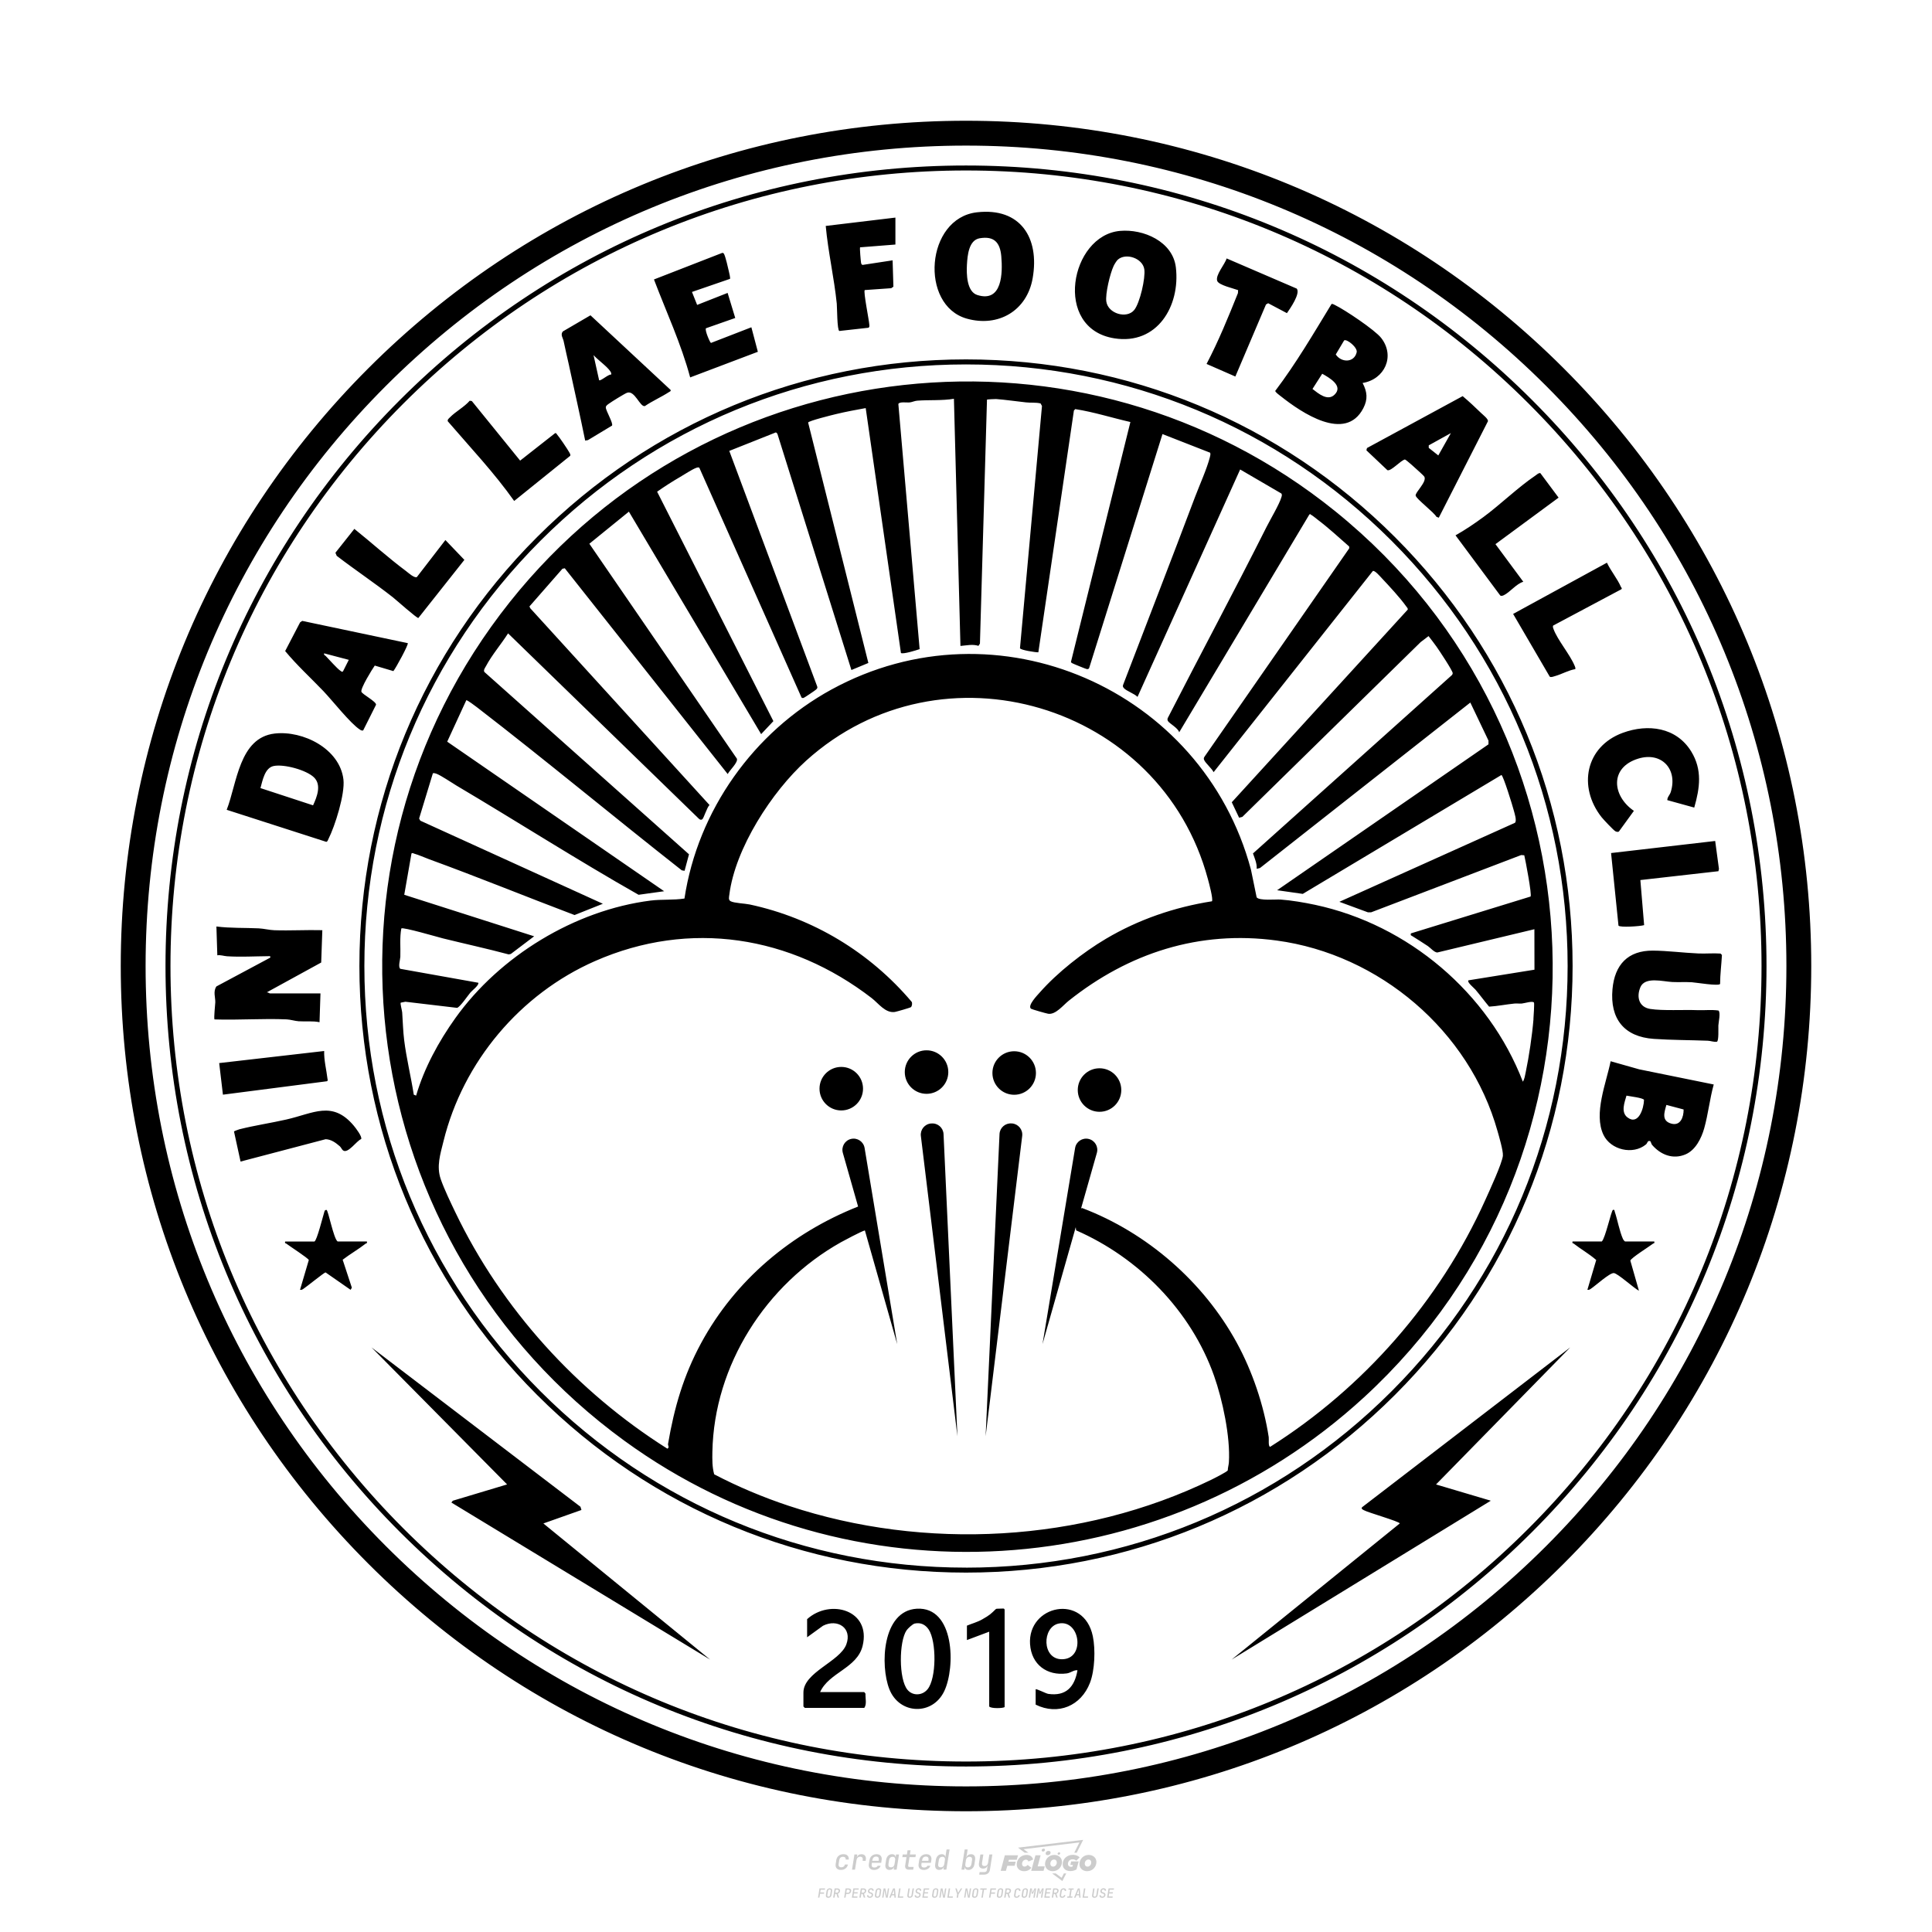 <?xml version="1.0" encoding="UTF-8"?>
<svg id="_图层_1" data-name="图层_1" xmlns="http://www.w3.org/2000/svg" version="1.1" viewBox="0 0 800 800">
  <!-- Created by @FCLOGO 2024-11-29 GMT+8 10:38:02 . https://fclogo.top/ -->
<!-- FOR PERSONAL USE ONLY NOT FOR COMMERCIAL USE -->
  <defs>
    <style>
      .st0 {
        fill: #ccc;
      }
    </style>
  </defs>
  <path class="st0" d="M348.22,774.3c-.79,0-1.38-.22-1.77-.65-.39-.44-.53-1.03-.41-1.79l.25-1.65c.12-.75.45-1.35.98-1.78.53-.44,1.19-.65,1.98-.65s1.33.2,1.72.6c.39.4.55.94.47,1.62h-1.24c.03-.36-.06-.64-.26-.84-.2-.2-.5-.3-.89-.3-.42,0-.76.12-1.03.35-.27.23-.43.56-.5.99l-.26,1.66c-.07.44,0,.77.19,1,.19.23.5.35.92.35.39,0,.72-.1.98-.3.26-.2.44-.48.52-.85h1.24c-.14.69-.47,1.23-.99,1.63-.52.4-1.16.6-1.92.6ZM352.8,774.19l1-6.29h1.19l-.19,1.19c.34-.87.97-1.3,1.91-1.3.67,0,1.17.21,1.49.62.32.42.43.99.31,1.71l-.07.42h-1.27l.06-.32c.07-.45.01-.8-.17-1.04-.18-.24-.48-.36-.88-.36s-.74.12-1.01.37c-.27.24-.43.59-.5,1.03l-.63,3.97h-1.24ZM361.91,774.3c-.77,0-1.35-.22-1.73-.67s-.52-1.04-.4-1.77l.25-1.65c.08-.49.26-.92.52-1.28s.6-.65,1.01-.85c.41-.2.87-.3,1.38-.3.77,0,1.35.22,1.73.67.39.45.52,1.04.39,1.77l-.17,1.12h-3.85l-.09.53c-.15.95.22,1.43,1.11,1.43.72,0,1.17-.25,1.37-.74h1.22c-.17.53-.5.96-1.01,1.28-.5.32-1.09.47-1.76.47ZM361.23,770.22l-.05.29h2.65s.05-.3.05-.3c.07-.47.01-.82-.17-1.07-.18-.25-.49-.37-.92-.37s-.8.13-1.06.38c-.26.25-.43.61-.51,1.08ZM368.33,774.3c-.63,0-1.1-.21-1.41-.64s-.4-1-.27-1.73l.27-1.77c.11-.73.39-1.31.84-1.74.44-.43.98-.64,1.61-.64.47,0,.83.12,1.09.35.26.24.39.56.38.96h.02l.17-1.2h1.24l-1,6.29h-1.22l.19-1.2h-.02c-.12.41-.35.73-.69.97s-.74.35-1.21.35ZM368.93,773.23c.39,0,.72-.12.98-.36.26-.24.43-.57.5-1.01l.25-1.65c.07-.43,0-.76-.18-1-.19-.24-.47-.36-.86-.36s-.72.12-.98.35c-.26.24-.42.57-.49,1.01l-.25,1.65c-.07.44-.01.78.17,1.01.18.23.47.35.88.35ZM376.35,774.19c-.57,0-.99-.16-1.26-.47-.27-.31-.36-.75-.27-1.32l.54-3.39h-1.74l.17-1.12h1.74l.27-1.72h1.24l-.27,1.72h2.47l-.18,1.12h-2.46l-.54,3.39c-.08.44.1.66.53.66h1.72l-.17,1.12h-1.77ZM382.5,774.3c-.77,0-1.35-.22-1.73-.67s-.52-1.04-.4-1.77l.25-1.65c.08-.49.26-.92.52-1.28s.6-.65,1.01-.85c.41-.2.87-.3,1.38-.3.77,0,1.35.22,1.73.67.39.45.52,1.04.39,1.77l-.17,1.12h-3.85l-.09.53c-.15.95.22,1.43,1.11,1.43.72,0,1.17-.25,1.37-.74h1.22c-.17.53-.5.96-1.01,1.28-.5.32-1.09.47-1.76.47ZM381.83,770.22l-.05.29h2.65s.05-.3.05-.3c.07-.47.01-.82-.17-1.07-.18-.25-.49-.37-.92-.37s-.8.13-1.06.38c-.26.25-.43.61-.51,1.08ZM388.92,774.3c-.63,0-1.1-.21-1.4-.64-.3-.42-.39-1-.28-1.73l.27-1.77c.11-.73.39-1.31.84-1.74.44-.43.98-.64,1.61-.64.47,0,.83.12,1.09.35.26.24.39.56.38.96h.02l.21-1.47.3-1.8h1.24l-1.33,8.35h-1.22l.19-1.2h-.02c-.12.41-.35.73-.69.97s-.74.35-1.21.35ZM389.53,773.23c.39,0,.72-.12.98-.36.26-.24.43-.57.5-1.01l.25-1.65c.08-.43.02-.76-.17-1-.19-.24-.48-.36-.87-.36s-.72.12-.98.35c-.26.24-.42.57-.49,1.01l-.25,1.65c-.08.44-.02.78.16,1.01s.48.35.88.35ZM401.02,774.3c-.47,0-.84-.12-1.1-.35-.26-.23-.39-.56-.38-.97h-.01l-.19,1.2h-1.22l1.33-8.35h1.24l-.29,1.8-.27,1.47h.05c.12-.41.35-.73.69-.97.34-.23.74-.35,1.21-.35.63,0,1.1.21,1.4.64.3.43.39,1.01.28,1.74l-.27,1.77c-.11.73-.39,1.31-.84,1.73-.45.42-.98.64-1.61.64ZM400.77,773.23c.4,0,.72-.12.98-.35.26-.23.42-.57.5-1.01l.25-1.65c.07-.43.01-.77-.17-1.01-.18-.24-.47-.35-.87-.35s-.72.12-.98.36-.43.57-.5,1l-.25,1.65c-.07.44-.01.77.17,1.01.18.24.47.36.87.36ZM405.47,776.25l.17-1.06h1.93c.64,0,1.01-.3,1.1-.9l.1-.67.21-1.19h-.03c-.12.42-.35.74-.68.97-.33.23-.73.34-1.2.34-.63,0-1.09-.2-1.4-.6s-.41-.94-.3-1.63l.58-3.6h1.24l-.56,3.48c-.06.41,0,.73.18.96s.47.34.85.34.72-.12.98-.37c.27-.24.43-.58.49-1.02l.54-3.4h1.24l-1.01,6.41c-.1.6-.37,1.08-.81,1.42-.44.35-1,.52-1.67.52h-1.95ZM417.79,770.09h3.22l.54-1.85h-5.47l-1.71,6.44h2.15l.59-2.1h3.03l.44-1.71h-3.03l.24-.78ZM424.23,772.92c-.59,0-1.02-.39-1.02-1.12,0-.88.63-1.76,1.61-1.76.49,0,.88.24,1.02.78l1.95-.83c-.29-1.17-1.27-1.9-2.64-1.9-2.78,0-4.15,2.15-4.15,3.9s1.27,2.83,3.07,2.83c1.37,0,2.34-.59,2.98-1.42l-1.51-1.17c-.39.44-.83.68-1.32.68ZM430.91,768.23h-2.15l-1.76,6.44h5.12l.49-1.85h-2.93l1.22-4.59ZM439.75,771.01c0-1.66-1.32-2.93-3.22-2.93-2.2,0-3.81,1.81-3.81,3.81,0,1.66,1.32,2.93,3.22,2.93,2.2,0,3.81-1.81,3.81-3.81ZM434.92,771.7c0-.83.59-1.71,1.51-1.71.78,0,1.17.54,1.17,1.22,0,.83-.59,1.71-1.51,1.71-.78,0-1.17-.54-1.17-1.22ZM443.21,772.23h1.07l-.2.68c-.15.05-.34.1-.59.1-.68,0-1.27-.39-1.27-1.22,0-1.02.73-1.9,1.95-1.9.59,0,1.12.24,1.51.59l1.37-1.37c-.44-.54-1.51-1.07-2.73-1.07-2.59,0-4.29,1.76-4.29,3.86s1.61,2.88,3.22,2.88c.93,0,1.85-.29,2.49-.68l.93-3.32h-3.12l-.34,1.46ZM450.78,768.08c-2.2,0-3.81,1.81-3.81,3.81,0,1.66,1.32,2.93,3.22,2.93,2.2,0,3.81-1.81,3.81-3.81,0-1.66-1.32-2.93-3.22-2.93ZM450.34,772.92c-.78,0-1.17-.54-1.17-1.22,0-.83.59-1.71,1.51-1.71.78,0,1.17.54,1.17,1.22,0,.83-.59,1.71-1.51,1.71ZM437.94,767.5c-.05.29.1.49.44.49s.54-.2.63-.49c.05-.24-.1-.49-.44-.49s-.59.24-.63.49ZM432.13,765.5c-.44,0-.73.24-.78.59s.1.59.54.59.73-.24.78-.59c.1-.34-.1-.59-.54-.59ZM433.01,767.3c-.1.54.15.88.83.88.63,0,1.07-.39,1.17-.88s-.15-.88-.83-.88c-.68,0-1.07.39-1.17.88ZM439.6,777.55l-2.44-1.81h-1.51l4.25,3.17,1.61-3.17h-.98l-.93,1.81ZM425.84,767.16l-2-1.46,23.13-2.78-2.15,4.25h1.02l2.68-5.32-26.99,3.22,2.78,2.1h1.51ZM338.72,785.79l.61-3.83h2.32l-.08.52h-1.76l-.18,1.14h1.63l-.08.52h-1.62l-.26,1.64h-.57ZM342.97,785.84c-.36,0-.62-.1-.8-.3-.17-.2-.23-.47-.18-.82l.27-1.7c.06-.34.2-.61.44-.82.24-.2.54-.3.89-.3s.62.1.8.3c.17.2.24.47.18.81l-.27,1.71c-.06.34-.2.62-.44.82-.24.2-.54.3-.9.3ZM343.05,785.33c.19,0,.35-.05.47-.16.12-.11.19-.26.23-.46l.27-1.7c.03-.2,0-.35-.08-.46-.08-.11-.22-.16-.41-.16s-.35.05-.46.16c-.12.1-.19.26-.22.46l-.27,1.7c-.03.2,0,.35.08.46s.22.16.41.16ZM345,785.79l.61-3.83h1.2c.24,0,.44.05.6.14.16.09.28.22.36.39s.09.37.05.59c-.04.26-.14.48-.3.67-.16.19-.37.32-.6.39l.54,1.64h-.62l-.48-1.57h-.54l-.25,1.57h-.57ZM345.89,783.71h.64c.19,0,.35-.06.48-.17.13-.11.21-.26.24-.45.03-.19,0-.35-.09-.46-.09-.11-.24-.17-.43-.17h-.64l-.2,1.25ZM349.54,785.79l.61-3.83h1.25c.37,0,.65.1.84.31.19.21.26.49.2.84-.04.23-.12.44-.25.61s-.29.31-.49.4c-.2.09-.42.14-.66.14h-.69l-.24,1.52h-.57ZM350.43,783.75h.69c.19,0,.36-.06.49-.18.14-.12.22-.27.25-.47s0-.35-.1-.47-.25-.18-.44-.18h-.69l-.21,1.29ZM352.75,785.79l.61-3.83h2.25l-.08.5h-1.7l-.17,1.09h1.51l-.08.5h-1.51l-.19,1.24h1.69l-.08.5h-2.25ZM355.84,785.79l.61-3.83h1.2c.24,0,.44.05.6.14.16.09.28.22.36.39s.09.37.05.59c-.04.26-.14.48-.3.67-.16.19-.37.32-.6.39l.54,1.64h-.62l-.48-1.57h-.54l-.25,1.57h-.57ZM356.74,783.71h.64c.19,0,.35-.06.48-.17.13-.11.21-.26.24-.45.03-.19,0-.35-.09-.46-.09-.11-.24-.17-.43-.17h-.64l-.2,1.25ZM360.13,785.84c-.39,0-.67-.1-.87-.29-.19-.19-.26-.45-.22-.78h.57c-.03.17.01.31.12.41.11.1.27.15.48.15.2,0,.37-.05.5-.15.13-.1.21-.23.24-.4.02-.15,0-.28-.06-.39-.06-.11-.16-.18-.29-.22l-.46-.14c-.27-.08-.46-.22-.59-.41-.13-.19-.17-.42-.13-.68.04-.21.11-.39.23-.55s.27-.28.46-.37.4-.13.64-.13c.35,0,.62.1.8.29.18.19.25.44.2.76h-.57c.03-.17,0-.3-.09-.4-.09-.1-.23-.14-.42-.14s-.34.04-.46.13c-.12.09-.19.21-.21.38-.02.15,0,.28.05.39s.16.18.29.22l.47.15c.26.08.46.22.58.41.12.19.17.42.12.69-.04.22-.12.41-.24.57-.13.16-.29.29-.49.38-.2.09-.42.13-.66.13ZM363.27,785.84c-.36,0-.62-.1-.8-.3-.17-.2-.23-.47-.18-.82l.27-1.7c.06-.34.2-.61.44-.82.24-.2.54-.3.89-.3s.62.1.8.3c.17.2.24.47.18.81l-.27,1.71c-.06.34-.2.62-.44.82-.24.2-.54.3-.9.3ZM363.34,785.33c.19,0,.35-.05.47-.16.12-.11.19-.26.23-.46l.27-1.7c.03-.2,0-.35-.08-.46-.08-.11-.22-.16-.41-.16s-.35.05-.46.16c-.12.1-.19.26-.22.46l-.27,1.7c-.03.2,0,.35.08.46s.22.16.41.16ZM365.28,785.79l.61-3.83h.71l.62,3.19c0-.1.02-.22.03-.36.01-.14.03-.29.04-.44.02-.15.04-.29.06-.41l.31-1.98h.52l-.61,3.83h-.71l-.61-3.19c0,.09-.02.21-.03.34s-.03.28-.04.42c-.02.15-.04.28-.06.41l-.31,2.01h-.53ZM368.23,785.79l1.59-3.83h.75l.37,3.83h-.56l-.07-.97h-1.09l-.39.97h-.59ZM369.39,784.34h.87l-.09-1.1c-.02-.2-.03-.37-.04-.51,0-.14-.01-.24-.01-.3-.02.06-.05.16-.1.3s-.11.31-.19.5l-.44,1.11ZM371.72,785.79l.61-3.83h.57l-.52,3.31h1.67l-.08.52h-2.25ZM376.68,785.84c-.37,0-.63-.1-.8-.3-.17-.2-.22-.47-.17-.82l.44-2.76h.57l-.44,2.76c-.03.2,0,.35.07.46.08.11.21.17.41.17s.35-.06.46-.17c.12-.11.19-.27.22-.46l.44-2.76h.57l-.44,2.76c-.06.35-.2.62-.43.82-.23.2-.53.3-.9.3ZM379.84,785.84c-.39,0-.67-.1-.87-.29-.19-.19-.26-.45-.22-.78h.57c-.03.17.01.31.12.41.11.1.27.15.48.15.2,0,.37-.05.5-.15.13-.1.21-.23.24-.4.02-.15,0-.28-.06-.39-.06-.11-.16-.18-.29-.22l-.46-.14c-.27-.08-.46-.22-.59-.41-.13-.19-.17-.42-.13-.68.04-.21.11-.39.23-.55s.27-.28.46-.37.4-.13.64-.13c.35,0,.62.1.8.29.18.19.25.44.2.76h-.57c.03-.17,0-.3-.09-.4-.09-.1-.23-.14-.42-.14s-.34.04-.46.13c-.12.09-.19.21-.21.38-.02.15,0,.28.05.39s.16.18.29.22l.47.15c.26.08.46.22.58.41.12.19.17.42.12.69-.04.22-.12.41-.24.57-.13.16-.29.29-.49.38-.2.09-.42.13-.66.13ZM381.91,785.79l.61-3.83h2.25l-.08.5h-1.7l-.17,1.09h1.51l-.08.5h-1.51l-.19,1.24h1.69l-.08.5h-2.25ZM386.94,785.84c-.36,0-.62-.1-.8-.3-.17-.2-.23-.47-.18-.82l.27-1.7c.06-.34.2-.61.44-.82.24-.2.54-.3.89-.3s.62.1.8.3c.17.2.24.47.18.81l-.27,1.71c-.06.34-.2.62-.44.82-.24.2-.54.3-.9.3ZM387.02,785.33c.19,0,.35-.05.47-.16.12-.11.19-.26.23-.46l.27-1.7c.03-.2,0-.35-.08-.46-.08-.11-.22-.16-.41-.16s-.35.05-.46.16c-.12.1-.19.26-.22.46l-.27,1.7c-.03.2,0,.35.08.46s.22.16.41.16ZM388.95,785.79l.61-3.83h.71l.62,3.19c0-.1.02-.22.03-.36.01-.14.03-.29.04-.44.02-.15.04-.29.06-.41l.31-1.98h.52l-.61,3.83h-.71l-.61-3.19c0,.09-.02.21-.03.34s-.03.28-.04.42c-.02.15-.04.28-.06.41l-.31,2.01h-.53ZM392.25,785.79l.61-3.83h.57l-.52,3.31h1.67l-.08.52h-2.25ZM396.12,785.79l.22-1.41-.75-2.42h.58l.45,1.45c.03.09.05.18.07.27.02.08.03.15.03.19.02-.04.05-.1.09-.19.04-.08.09-.17.14-.27l.9-1.45h.6l-1.53,2.42-.22,1.41h-.57ZM399.22,785.79l.61-3.83h.71l.62,3.19c0-.1.02-.22.03-.36.01-.14.03-.29.04-.44.02-.15.04-.29.06-.41l.31-1.98h.52l-.61,3.83h-.71l-.61-3.19c0,.09-.02.21-.03.34s-.03.28-.04.42c-.02.15-.04.28-.06.41l-.31,2.01h-.53ZM403.51,785.84c-.36,0-.62-.1-.8-.3-.18-.2-.23-.47-.18-.82l.27-1.7c.06-.34.2-.61.44-.82.24-.2.54-.3.89-.3s.62.1.8.3c.17.2.24.47.18.81l-.27,1.71c-.06.34-.2.62-.44.82-.24.2-.54.3-.89.3ZM403.58,785.33c.19,0,.35-.05.47-.16.12-.11.19-.26.23-.46l.27-1.7c.03-.2,0-.35-.08-.46-.08-.11-.22-.16-.41-.16s-.35.05-.46.16c-.12.1-.19.26-.22.46l-.27,1.7c-.03.2,0,.35.08.46.08.11.22.16.41.16ZM406.38,785.79l.52-3.31h-1.02l.08-.52h2.62l-.08.52h-1.03l-.52,3.31h-.57ZM409.52,785.79l.61-3.83h2.32l-.08.52h-1.76l-.18,1.14h1.63l-.08.52h-1.62l-.26,1.64h-.57ZM413.77,785.84c-.36,0-.62-.1-.8-.3-.18-.2-.23-.47-.18-.82l.27-1.7c.06-.34.2-.61.44-.82.24-.2.54-.3.89-.3s.62.1.8.3c.17.2.24.47.18.81l-.27,1.71c-.06.34-.2.62-.44.82-.24.2-.54.3-.89.3ZM413.85,785.33c.19,0,.35-.05.47-.16.12-.11.19-.26.23-.46l.27-1.7c.03-.2,0-.35-.08-.46-.08-.11-.22-.16-.41-.16s-.35.05-.46.16c-.12.1-.19.26-.22.46l-.27,1.7c-.03.2,0,.35.08.46.08.11.22.16.41.16ZM415.8,785.79l.61-3.83h1.2c.24,0,.44.05.6.14.16.09.28.22.36.39s.09.37.05.59c-.04.26-.14.48-.3.67-.16.19-.37.32-.6.39l.54,1.64h-.62l-.48-1.57h-.54l-.25,1.57h-.57ZM416.69,783.71h.64c.19,0,.35-.06.48-.17.13-.11.21-.26.24-.45.03-.19,0-.35-.09-.46-.09-.11-.24-.17-.43-.17h-.64l-.2,1.25ZM420.91,785.84c-.36,0-.63-.1-.81-.3-.18-.2-.24-.47-.19-.82l.27-1.7c.06-.35.21-.62.45-.82s.55-.3.91-.3.63.1.81.3c.18.2.24.47.19.82h-.57c.03-.2,0-.35-.09-.46-.09-.11-.23-.16-.42-.16s-.35.05-.47.16c-.12.1-.2.26-.23.45l-.27,1.71c-.03.2,0,.35.09.46.09.11.23.16.42.16s.35-.05.47-.16.2-.26.23-.46h.57c-.03.23-.11.43-.24.59s-.28.3-.47.39c-.19.09-.4.14-.64.14ZM424.03,785.84c-.36,0-.62-.1-.8-.3-.18-.2-.23-.47-.18-.82l.27-1.7c.06-.34.2-.61.44-.82.24-.2.54-.3.89-.3s.62.1.8.3c.17.2.24.47.18.81l-.27,1.71c-.06.34-.2.62-.44.82-.24.2-.54.3-.89.3ZM424.11,785.33c.19,0,.35-.05.47-.16.12-.11.19-.26.23-.46l.27-1.7c.03-.2,0-.35-.08-.46-.08-.11-.22-.16-.41-.16s-.35.05-.46.16c-.12.1-.19.26-.22.46l-.27,1.7c-.03.2,0,.35.08.46.08.11.22.16.41.16ZM425.97,785.79l.61-3.83h.69l.18,1.23c.02.12.04.23.05.33.01.1.02.18.03.24.02-.06.05-.14.09-.24.04-.11.09-.22.15-.34l.57-1.22h.71l-.61,3.83h-.54l.2-1.29c.02-.17.06-.35.1-.55.04-.2.09-.4.14-.61s.1-.4.14-.59c.05-.19.09-.35.13-.49l-.86,1.86h-.55l-.28-1.86c0,.14-.01.29-.02.47s-.02.37-.04.57c-.02.2-.04.41-.06.61-.02.2-.05.4-.08.57l-.2,1.29h-.54ZM429.11,785.79l.61-3.83h.69l.18,1.23c.02.12.04.23.05.33.01.1.02.18.03.24.02-.06.05-.14.09-.24.04-.11.09-.22.15-.34l.57-1.22h.71l-.61,3.83h-.54l.2-1.29c.02-.17.06-.35.1-.55.04-.2.09-.4.14-.61s.1-.4.14-.59c.05-.19.09-.35.13-.49l-.86,1.86h-.55l-.28-1.86c0,.14-.01.29-.02.47s-.02.37-.04.57c-.02.2-.04.41-.06.61-.02.2-.05.4-.08.57l-.2,1.29h-.54ZM432.41,785.79l.61-3.83h2.25l-.08.5h-1.7l-.17,1.09h1.51l-.08.5h-1.51l-.19,1.24h1.69l-.08.5h-2.25ZM435.51,785.79l.61-3.83h1.2c.24,0,.44.05.6.14.16.09.28.22.36.39s.09.37.05.59c-.04.26-.14.48-.3.67-.16.19-.37.32-.6.39l.54,1.64h-.62l-.48-1.57h-.54l-.25,1.57h-.57ZM436.4,783.71h.64c.19,0,.35-.06.48-.17.13-.11.21-.26.24-.45.03-.19,0-.35-.09-.46-.09-.11-.24-.17-.43-.17h-.64l-.2,1.25ZM439.8,785.84c-.36,0-.63-.1-.81-.3-.18-.2-.24-.47-.19-.82l.27-1.7c.06-.35.21-.62.45-.82s.55-.3.91-.3.63.1.81.3c.18.2.24.47.19.82h-.57c.03-.2,0-.35-.09-.46-.09-.11-.23-.16-.42-.16s-.35.05-.47.16c-.12.1-.2.26-.23.45l-.27,1.71c-.03.2,0,.35.09.46.09.11.23.16.42.16s.35-.05.47-.16.2-.26.23-.46h.57c-.03.23-.11.43-.24.59s-.28.3-.47.39c-.19.09-.4.14-.64.14ZM441.88,785.79l.08-.5h.78l.45-2.82h-.78l.08-.5h2.13l-.08.5h-.78l-.45,2.82h.78l-.08.5h-2.13ZM444.74,785.79l1.59-3.83h.75l.37,3.83h-.56l-.07-.97h-1.09l-.39.97h-.59ZM445.9,784.34h.87l-.09-1.1c-.02-.2-.03-.37-.04-.51,0-.14-.01-.24-.01-.3-.02.06-.05.16-.1.3s-.11.31-.19.5l-.44,1.11ZM448.24,785.79l.61-3.83h.57l-.52,3.31h1.67l-.08.52h-2.25ZM453.19,785.84c-.37,0-.63-.1-.8-.3-.17-.2-.22-.47-.17-.82l.44-2.76h.57l-.44,2.76c-.03.2,0,.35.07.46.08.11.21.17.41.17s.35-.06.46-.17c.12-.11.19-.27.22-.46l.44-2.76h.57l-.44,2.76c-.06.35-.2.62-.43.82-.23.2-.53.3-.9.3ZM456.36,785.84c-.39,0-.67-.1-.87-.29-.19-.19-.26-.45-.22-.78h.57c-.03.17.01.31.12.41.11.1.27.15.48.15.2,0,.37-.05.5-.15s.21-.23.24-.4c.02-.15,0-.28-.06-.39s-.16-.18-.29-.22l-.46-.14c-.27-.08-.46-.22-.59-.41-.13-.19-.17-.42-.13-.68.04-.21.11-.39.23-.55s.27-.28.46-.37c.19-.09.4-.13.64-.13.35,0,.62.1.8.29.18.19.25.44.2.76h-.57c.03-.17,0-.3-.09-.4-.09-.1-.23-.14-.42-.14s-.34.04-.46.13c-.12.09-.19.21-.21.38-.02.15,0,.28.05.39s.16.18.29.22l.47.15c.26.08.46.22.58.41.12.19.17.42.12.69-.04.22-.12.41-.24.57-.13.16-.29.29-.49.38-.2.09-.42.13-.66.13ZM458.42,785.79l.61-3.83h2.25l-.08.5h-1.7l-.17,1.09h1.51l-.08.5h-1.51l-.19,1.24h1.69l-.08.5h-2.25Z"/>
  <path d="M647.49,152.51c-66.11-66.11-154-102.51-247.49-102.51s-181.38,36.41-247.49,102.51c-66.11,66.11-102.51,154-102.51,247.49s36.41,181.38,102.51,247.49c66.11,66.11,154,102.51,247.49,102.51s181.38-36.41,247.49-102.51c66.11-66.11,102.51-154,102.51-247.49s-36.41-181.38-102.51-247.49ZM640.21,640.21c-64.16,64.16-149.47,99.5-240.21,99.5s-176.05-35.34-240.21-99.5c-64.16-64.16-99.5-149.47-99.5-240.21s35.34-176.05,99.5-240.21c64.16-64.16,149.47-99.5,240.21-99.5s176.05,35.34,240.21,99.5c64.16,64.16,99.5,149.47,99.5,240.21s-35.34,176.05-99.5,240.21ZM634.38,165.61c-62.61-62.61-145.84-97.08-234.38-97.08s-171.78,34.48-234.38,97.08c-62.61,62.61-97.09,145.85-97.09,234.39s34.48,171.78,97.09,234.38c62.61,62.61,145.84,97.09,234.38,97.09s171.78-34.48,234.38-97.09c62.61-62.61,97.09-145.84,97.09-234.38s-34.48-171.78-97.09-234.39ZM632.93,632.93c-62.22,62.22-144.94,96.48-232.93,96.48s-170.71-34.27-232.93-96.48c-62.22-62.22-96.48-144.94-96.48-232.93s34.27-170.71,96.48-232.93c62.22-62.22,144.94-96.48,232.93-96.48s170.71,34.26,232.93,96.48c62.22,62.22,96.48,144.94,96.48,232.93s-34.27,170.71-96.48,232.93ZM651.18,400c0-67.09-26.13-130.17-73.57-177.61-47.44-47.44-110.52-73.57-177.61-73.57s-130.17,26.13-177.61,73.57c-47.44,47.44-73.57,110.52-73.57,177.61s26.13,130.17,73.57,177.61c47.44,47.44,110.51,73.57,177.61,73.57s130.17-26.13,177.61-73.57c47.44-47.44,73.57-110.51,73.57-177.61ZM400,649.12c-66.54,0-129.1-25.91-176.15-72.96-47.05-47.05-72.97-109.61-72.97-176.15s25.91-129.1,72.97-176.15c47.05-47.05,109.61-72.96,176.15-72.96s129.1,25.91,176.15,72.96c47.05,47.05,72.97,109.61,72.97,176.15s-25.91,129.1-72.96,176.15c-47.05,47.05-109.61,72.97-176.15,72.97ZM685,514.07c.22.9-.17.63-.49.88-1.41,1.11-9.22,5.98-9.42,7.05l3.56,12.46c-2.05-1.01-8.76-7.2-10.41-7.31-1.74-.12-7.72,5.37-9.57,6.55-.47.3-.75.49-1.36.37l3.65-12.33c-2.9-2.53-6.3-4.44-9.32-6.79-.32-.25-.7.01-.49-.88h12.12c1.47-1.35,3.95-12.91,4.62-13.08.71-.18.6.29.75.77,1.16,3.46,1.93,7.99,3.38,11.25.2.45.47.77.86,1.06h12.12ZM151.92,514.07c.22.9-.17.63-.49.88-2.93,2.3-6.56,4.38-9.54,6.68l3.8,11.56-.51.9-10.38-7.22c-.57.04-7.92,6.02-9.21,6.84-.47.3-.75.49-1.36.37l3.64-12.33c-.32-.83-7.93-5.72-9.31-6.79-.32-.25-.7.01-.49-.88h12.12c1.02-.31,3.52-10.43,4.06-12.1.18-.56.19-.97.94-.99.7-.02,2.95,12.03,4.62,13.08h12.12ZM564.03,624.09l86.17-66.16-55.57,56.75,22.68,6.73-107.31,65.78,69.61-56.36c.01-.79-13.16-4.51-14.88-5.5-.43-.25-1.25-.56-.7-1.24ZM225,630.83l69.03,56.36-107.12-65.02.58-.75,22.49-6.75-56.15-56.74,86.53,65.99.4,1.33-15.76,5.58ZM426.53,680.86c.56,8.38,7,13.15,15.17,12.07,1.63-.21,2.99-1.51,4.46-1.31-1.16,6.86-4.73,10.85-12.1,9.78-.95-.14-4.92-2.22-5.22-1.9v6.35c9.28,4.59,18.81.52,22.5-9.05,1.99-5.16,2.31-13.8,1.18-19.25-3.72-17.98-27.08-12.88-26,3.31ZM439.74,687.06c-8.4.04-8.28-13.32-1.39-14.78,8.89-1.87,11.25,14.73,1.39,14.78ZM379.55,666.14c-14.25.91-15.18,23.49-11.27,33.36,4.16,10.47,17.84,10.96,22.7.8,4.71-9.84,4.39-35.17-11.44-34.16ZM384.05,699.52c-2.13,2.6-6.1,2.82-8.28.19-3.66-4.42-3.54-20.01-.38-24.63.5-.74,2.51-2.61,3.35-2.8,2.47-.57,4.48.46,5.82,2.48,3.22,4.87,3.28,20.16-.5,24.76ZM357.88,707.2h-24.62l-.58-.58v-5.77c0-8.42,15.08-12.76,17.76-19.93,2.54-6.81-3.65-10.78-9.65-7.73l-6.58,4.77v-7.5c9.51-8.59,26.6-3.79,22.98,11.06-2.26,9.27-13.97,11-17.6,19.14h18.27l.52.64c-.1,1.84.64,4.44-.52,5.9ZM415.99,666.6v40.24c-.38.54-5.68.73-6.38-.22v-30.97l-9.23,3.46v-5.96c2.08-.88,4.3-1.45,6.28-2.57,3.23-1.83,3.66-2.32,5.63-4.24.15-.14.36-.2.56-.2l2.59-.08c.3,0,.55.23.55.54ZM88.84,422.12c-.38-.38.28-6.06.31-7.12.05-1.99-.97-4.48.46-6.54l22.3-11.93c.16-.83-.39-.59-.97-.59-5.6.04-11.29.39-16.93.03-1.34-.09-2.64-.62-4.02-.4l-.38-11.93c5.81.73,11.66.5,17.5.77,2,.09,4.53.72,6.53.78,6.59.21,13.23-.19,19.83-.02l-.47,13.39-22.61,12.39c.5-.18,1.13.39,1.35.39h20.96l-.39,11.93c-2.86-.59-5.77-.2-8.65-.39-1.57-.11-3.4-.71-4.99-.78-9.83-.43-19.97.35-29.83.02ZM134.81,471.73l-35.2,9.25-2.72-12.47c.02-.12,1.9-.81,2.24-.9,6.36-1.61,13.01-2.58,19.43-4.04,11.19-2.53,19.07-8.03,27.97,2.6.75.9,3.57,4.56,3.01,5.5-1.87.7-5.42,6.12-7.45,4.72-.55-.38-.83-1.26-1.36-1.72-1.67-1.45-3.56-2.88-5.91-2.95ZM135.4,447.72l-43.09,5.56-1.55-13.08,43.47-5c-.11,3.89.93,7.72,1.38,11.54.05.4.27.67-.21.98ZM679.23,408.84c-1.69,4.03-.56,8.22,4.13,8.95,5.11.8,13.83.27,19.51.49,2.89.11,5.82-.26,8.69.15,1.01.7.03,4.99-.02,6.18-.05,1.09.24,6.51-.62,6.75-1.3.19-2.52-.38-3.79-.42-7.32-.28-15.05-.26-22.32-.76-12.25-.84-18.22-8.28-17.12-20.57.91-10.14,6.39-16.05,16.75-15.98,6,.04,12.62.91,18.81,1.18,3.05.13,6.14-.18,9.19.04l.58.58c-.22,4.04-.74,7.92-.77,12.01-.61.97-9.93-.6-11.68-.71-2.66-.16-5.41.02-8.07-.1-3.95-.18-11.36-2.38-13.28,2.2ZM671.95,303.45c10.47-3.84,22.2-2.32,28.37,7.75,4.62,7.55,3.56,15.08,1.23,23.2l-11.15-3.08c-.02-1.31,1.02-2.07,1.43-3.38,2.95-9.49-3.85-16.75-13.43-13.82-12,3.66-10.88,15.44-1.84,21.64l-6.22,8.57c-.44.26-1.03.09-1.46-.13-.68-.34-5.01-4.93-5.71-5.83-9.87-12.55-6.67-29.25,8.8-34.93ZM667.1,353.23l43.12-5,1.56,11.56-.22.96-32.32,3.66,1.56,18.67c-1.57.49-10.05,1.05-10.62.2l-3.07-30.06ZM666.93,439.43c-1.79,8.93-7.15,21.72-2.97,30.48,2.98,6.23,12.18,8.46,17.61,3.97.69-.57.56-1.72,1.71-1.37.29.09.48,1.17.78,1.53,3.56,4.14,8.68,6.19,13.91,3.95,4.12-1.77,6.54-6.67,7.7-10.76,1.64-5.79,2.31-12.32,3.95-18.17l-30.85-6.27-11.84-3.35ZM690.02,457.52l7.13,1.89c.04,3.13-1.29,6.91-5.09,5.86-4.16-1.15-2.92-4.62-2.04-7.75ZM680.75,455.45c-.08,3.54-2.32,10.71-6.87,7.23-2.81-2.15-1.18-6.25-.39-9,1.17.26,6.98.91,7.26,1.77ZM346.49,125.74c-1.1-10.75-3.59-21.42-4.57-32.18l28.85-3.46v11.16l-14.62,1.15c-.22.23.26,5.59.39,6.35.08.44.16.77.62.94l12.45-1.9.33,10.91-.91.63-10.96.77c-.64.65,1.8,12.44,1.91,14.48.02.44.08.83-.35,1.12l-12.07,1.34c-.95-.22-.92-9.81-1.07-11.31ZM512.61,121.37l.06-1.23c-1.84-.71-8.08-2.07-8.66-3.85-.79-2.42,3.18-6.81,3.91-9.28l29.04,12.5c1.6,2.06-2.77,8.27-4.07,10.16l-7.77-4.11-.9.52-12.69,29.83-11.92-5.21c4.97-9.49,9-19.38,12.99-29.32ZM626.55,254.21l38.85-21.21c1.5,3.25,4.44,6.82,5.78,10.01.13.31.62.56.19.99l-28.25,15.04c-.22.52-.01.99.17,1.47,1.69,4.56,6.76,10.44,8.72,15.13.2.47.4.89.3,1.43-2.82.46-5.48,2.03-8.16,2.81-.67.19-1.9.72-2.43.32l-15.17-25.99ZM614.2,214.14c7.21-5.33,14.34-12.33,21.61-17.24.54-.37,1.34-1.18,2.02-.98l7.55,10.14-26.14,19.26,11.53,15.58c-2.88.8-5.54,4.37-8.09,5.57-.45.21-1,.39-1.45.13l-18.53-24.93c3.95-2.22,7.84-4.84,11.5-7.54ZM530.42,164.13c8.46,6.7,26.7,19.16,34.09,4.92,1.95-3.76,1.64-6.76-.28-10.47,9.07-1.46,13.61-11.07,7.68-18.65-2.59-3.31-15.07-11.66-19.09-13.6-.47-.23-.88-.52-1.44-.48-7.45,12.21-14.68,24.6-23.33,36.01,0,.54,1.83,1.85,2.36,2.27ZM556.6,140.94c1.13-.66,5.64,2.98,5.17,4.95-1.03,4.36-6.35,4.36-8.66.89l3.48-5.84ZM547.5,154.76c2.84,1.58,8.95,4.99,5.07,8.7-2.88,2.75-6.67-.53-9.1-2.4l4.03-6.3ZM461.38,140.09c17.76,2.84,27.41-13.37,25.52-29.37-1.27-10.75-13.45-15.98-23.12-15.11-20.57,1.83-27.94,40.4-2.39,44.48ZM461.08,110.23c.33-.71,1.21-2.19,1.75-2.68,3.33-3,10.3-.65,11,3.93.55,3.61-1.83,14.05-4.2,16.91-3.09,3.74-10.77,1.47-11.52-3.49-.49-3.21,1.55-11.61,2.98-14.67ZM400.3,131.93c13.09,3.69,24.94-3.27,27.3-16.71,2.93-16.71-5.02-29.37-23.07-27.31-21.29,2.43-23.82,38.5-4.22,44.02ZM400.39,109.54c.22-3.76.74-10.11,5.28-10.88,5.96-1.01,8.43,1.74,8.94,7.42.62,6.95.41,19.33-9.92,16.08-4.41-1.39-4.52-8.72-4.3-12.62ZM565.79,186.46l8.71,8.24c1.57.47,5.39-3.98,7.23-4.44.44,0,5.19,4.32,5.97,5.06.45.43,1.94,1.76,2.12,2.13,1.02,2.2-3.95,6.49-3.62,7.8.36,1.42,7.56,6.88,8.6,8.75l.97.37,20.34-39.91c.24-.95-1.98-2.63-2.78-3.41-2.45-2.39-5.11-4.86-7.67-7.02l-39.62,21.49-.24.94ZM600.77,179.36l-5.2,9.23-3.96-3.14v-1.04s9.15-5.06,9.15-5.06ZM185.42,174.47c-.22-.78.45-1.19.91-1.67,2.28-2.36,5.93-4.27,8.17-6.87l.88.14,20,24.66,14.47-11.36c.54-.15.61.34.87.62.78.83,4.44,6.23,5,7.31.23.44.58.87.41,1.42l-23.22,18.72c-8.28-11.7-18.14-22.12-27.47-32.97ZM135.96,347.49c2.78-5.45,6.95-18.79,6.25-24.72-1.51-12.76-16.74-20.35-28.44-19.03-14.76,1.67-15.64,20.72-19.9,31.58l41.26,13.28c.53-.17.62-.69.84-1.11ZM129.63,333.47l-21.78-7.14c.87-3.1,1.76-8.39,5.5-9.15,4.25-.86,13.5,1.65,16.66,4.71,3.22,3.12,1.23,8.11-.38,11.59ZM139.42,230.15l-.53-1.27,7.84-9.88c7.15,5.74,14.04,11.97,21.39,17.46.93.7,3.5,3.06,4.51,2.47l11.8-15.31,7.86,8.21-19.06,24.07c-.67.12-9.16-7.48-10.57-8.59-7.56-5.94-15.61-11.29-23.23-17.15ZM133.85,286.11c3.72,3.88,11.24,13.47,15.16,15.99.47.3.76.48,1.36.37l5.34-10.65c.2-1.27-5.72-4.34-6.06-5.38-.45-1.37,4.4-9.24,5.53-10.84l7.71,2.29c.99-1.2,6.41-11.11,5.95-11.58l-43.69-9.21-.88.6-6.19,11.89c4.8,5.81,10.52,11.04,15.77,16.52ZM134.23,270.54l10.2,2.69-2.33,4.62c-.35.64-.8.13-1.2-.14-1.38-.94-4.55-4.58-6.03-6.08-.33-.34-.84-.32-.65-1.08ZM285.78,156.27c-3.74-13.96-9.87-27.08-14.99-40.55l28.26-11c.55-.05.66.25.86.66.52,1.07,1.6,5.56,1.89,6.96.13.61.69,2.82.47,3.13l-15.74,5.42,2.14,5.37,12.62-4.97,3.16,10.38-12.12,4.25c-.61.71,1.69,6.04,2.07,6.08l16.73-6.48,2.68,10.15-28.03,10.61ZM235.67,151.57c2.24,10.28,4.55,20.6,6.64,30.87l1.15-.2,9.96-6c.61-.96-2.55-6.13-2.57-7.53-.01-.75.83-1.21,1.34-1.59,1.12-.82,6.38-4.09,7.45-4.48,3.2-1.19,5.37,6.02,7.39,5.51,3.17-2.16,6.8-3.73,10-5.81.35-.22.8-.29.67-.86l-33.2-30.92-11.42,6.67c-1.15,1.3.05,2.79.29,3.95.71,3.48,1.56,6.97,2.31,10.39ZM252.71,153.76c.3.47.48.76.37,1.36-1.01-.32-4.48,2.87-5,2.31l-2.31-10.39c1.71,1.96,5.64,4.69,6.94,6.71ZM357.36,450.8c0,4.97-4.03,9.01-9.01,9.01s-9.01-4.03-9.01-9.01,4.03-9.01,9.01-9.01,9.01,4.03,9.01,9.01ZM383.66,452.93c-4.97,0-9.01-4.03-9.01-9.01s4.03-9.01,9.01-9.01,9.01,4.03,9.01,9.01-4.03,9.01-9.01,9.01ZM428.96,444.31c0,4.97-4.03,9.01-9.01,9.01s-9.01-4.03-9.01-9.01,4.03-9.01,9.01-9.01,9.01,4.03,9.01,9.01ZM464.3,451.36c0,4.97-4.03,9.01-9.01,9.01s-9.01-4.03-9.01-9.01,4.03-9.01,9.01-9.01,9.01,4.03,9.01,9.01ZM552.88,211.69c-104.66-84.49-258.2-67.39-341.71,37.51-86.49,108.65-64.32,266.06,47.33,347.35,93.22,67.89,221.74,59.77,306.36-18,108.99-100.16,102.84-274.17-11.98-366.86ZM622.33,478.48c-.29,3.19-5.7,14.85-7.33,18.47-18.82,41.74-50.41,77.72-89.04,102.14-.89-.05-.48-3.2-.61-4-2.02-13.24-6.81-27.35-13.23-39.09-13.76-25.2-37.21-45.63-64.04-55.78l-.43.16,6.54-23c.73-2.55-.84-5.19-3.44-5.78-2.59-.58-5.14,1.13-5.57,3.75l-13.5,81.21,13.76-48.41.16,1.31c25.95,11.33,47.58,33.36,57.1,60.2,3.52,9.93,6.8,25.32,6.16,35.8-.06,1.13-.45,2.23-.47,3.38-.22.59-5.79,3.39-6.86,3.91-53.57,26.02-118.66,29.47-174.98,10.76-10.56-3.51-20.97-7.88-30.82-13.03-.85-3-.8-6.18-.75-9.27.68-35.98,22.23-69.42,53.22-86.81,1.05-.58,8.31-4.49,9.93-4.91l13.38,47.07-13.5-81.21c-.44-2.62-2.98-4.34-5.57-3.75-2.59.58-4.16,3.22-3.44,5.78l6.32,22.22c-27.56,10.91-50.82,30.38-65,56.54-7.27,13.42-11.14,26.7-13.69,41.71-.13.79.7,1.44-.28,2.02-37.48-23.64-68.64-57.91-87.84-97.96-1.9-3.95-4.6-9.57-6-13.62-1.85-5.37-.19-10.36,1.14-15.76,8.09-32.88,31.79-60.99,62.75-74.58,39.31-17.25,81.07-10.47,114.55,15.34,2.82,2.18,5.65,6.31,9.59,5.74.61-.09,6.41-1.75,6.67-2,.44-.42.63-1.64.29-2.2-17.3-20.44-40.76-34.66-67.04-40.3-1.97-.42-6.41-.56-7.9-1.34-1.05-.54-.68-1.73-.56-2.71,2.39-19.19,17.66-42.73,31.82-55.51,56.09-50.64,146.88-23.57,166.35,49.05.41,1.51,2.25,8.27,1.68,9.18-15.54,2.45-30.37,7.52-43.9,15.53-9.42,5.57-20.17,14.01-27.39,22.22-1.07,1.2-5.2,5.45-3.65,6.74.29.24,6.45,2,7.14,2.09,3.09.44,6.17-3.54,8.45-5.36,24.85-19.8,54.05-29.3,86.11-24.97,42.59,5.73,79.83,37.37,91.48,78.91.62,2.17,2.39,8.24,2.22,10.11ZM634.99,421.93c-.56,6.84-1.84,15.42-3.24,22.14-.26,1.2-.48,2.81-1.17,3.83-14.15-36.77-47.46-65-86.02-73.23-4.41-.94-9.89-1.88-14.35-2.19-2.04-.13-8.68.58-9.86-.91l-2.36-11.49c-20.01-74.7-105.15-112-173.63-74.6-32.27,17.62-55.42,50.09-60.94,86.58-4.6.72-9.37.27-13.97.84-31.47,3.98-62.6,23.04-80.92,48.71-6.89,9.65-12.9,20.67-16.22,32.05l-.97-.37c-1.18-7.52-3.04-15-3.98-22.56-.47-3.73-.56-7.74-.82-11.49-.06-.82-.88-3.68-.61-4.06l1.95-.38,21.38,2.53c1.25-.31,4.45-5.09,5.55-6.37.76-.9,3.54-2.94,3.27-4.02l-32.31-5.77c-1.03-.78-.03-3.87,0-5.01.13-3.91-.32-7.86.41-11.71.68-.65,15.07,3.57,17.21,4.11,9.07,2.24,18.21,4.23,27.25,6.64l.89-.19,9.65-7.31-53.79-17.19,2.99-17.08c.42-.41.76-.05,1.14.05,1.79.49,4.28,1.62,6.17,2.31,20.19,7.36,40.13,15.51,60.22,23.11l11.72-4.67-75.59-34.41-.49-.9,5.7-18.74c.56-.08.99.01,1.51.22,1.99.77,6.08,3.59,8.21,4.86,25.21,14.93,50.02,30.83,75.45,45.25l10.59-1.47-89.83-61.93,7.9-17.15c.35-.21,3.8,2.44,4.43,2.91,28.6,22.05,56.41,45.21,84.81,67.52l1.15.19,1.83-6.83-84.74-75.51c-.45-.83.3-1.7.68-2.42,2.45-4.64,6.31-9.1,9.14-13.56l79.03,76.78c.4.38.91.56,1.39.21.62-.44,1.97-5.06,3-5.9l-74.2-81.45-.37-.78,13.66-15.61.97-.2,67.47,85.21c.78-1.59,4.39-4.84,3.79-6.39l-61.08-88.98,16.37-13.29,54.76,92.13,5.07-5.38-48.14-95.01c3.11-2.18,6.34-4.26,9.62-6.16,1.65-.96,4.85-3.06,6.37-3.63.49-.19.96-.38,1.47-.16l42.34,95.19c.29.24.58.22.91.12.3-.08,4.84-3.14,5.09-3.41.37-.39.7-.64.5-1.26l-36.42-97.58,19.33-7.68.58.55,30.66,97.86,7.02-2.92-24.94-99.55c.15-.7,10.02-3.14,11.52-3.5,4.06-.98,8.2-1.75,12.32-2.49l14.59,101.41c.84.62,6.44-1.15,7.74-1.6l-8.81-101.49c.36-1.08,3.54-.53,4.71-.67,1.04-.12,2.03-.64,3.12-.72,4.94-.38,10.2.04,15.18-.78l2.7,102.34c2.48-.19,4.99-.83,7.46-.04l.61-.93,2.92-101.03c.15-.11,3.39-.26,3.77-.24,3.98.31,8.35.95,12.39,1.39,1.99.23,4.05-.06,6.02.43l.59,1.05-9.11,100.3c.21.79,6.49,1.75,7.61,1.71l14.72-100.11.55-.6c7.75,1.21,15.21,3.61,22.84,5.35l-24.56,99.12c-.13.37.09.5.35.69.27.2,5.72,2.41,6.04,2.46.45.07.78.09,1.07-.32l30.39-96.96,19.76,7.73c.19.65.01,1.27-.15,1.89-1.19,4.69-4.34,11.68-6.17,16.52-9.76,25.93-19.83,51.76-29.72,77.64-.25.62-.11.95.31,1.43,1.04,1.19,4.4,2.29,5.63,3.62l42.5-94.17,17.07,9.95c.36.53.16,1.01.01,1.54-.79,2.8-4.62,9.26-6.16,12.32-13.33,26.53-27.39,52.71-40.91,79.14-.16.44-.14.84.11,1.25.63,1.01,4.17,2.86,4.64,4.63l53.82-90.06c.43-.56.43-.19.78-.01.78.41,1.89,1.39,2.67,1.98,4.57,3.44,8.81,7.39,13.11,11.15l.03.76-59.94,86.3c-.34.5-.36.84-.11,1.4.59,1.32,3.14,3.44,3.89,4.99l65.93-83.29c.78-.4,3.01,2.22,3.65,2.9,3.14,3.33,7.58,8.1,10.18,11.75.25.34.81.87.6,1.35l-72.84,79.75,3.04,6.4,1.34-.35,73.82-72.36,3.28-2.5c1.12,1.45,2.25,2.9,3.31,4.39,1.03,1.44,6.78,10.08,6.7,11-.02.31-.17.58-.38.8l-82.33,73.81c.72,2.06,1.69,4.16,1.54,6.38l1.37-.35,87.09-68.51,7.52,15.76v1.54s-87.52,60.41-87.52,60.41l10.62,1.52,82.25-49.23c.75.15,4.66,12.85,5.09,14.54.31,1.21,1.43,4.47.49,5.27l-72.68,32.7,11.82,4.35h1.34l62.13-23.71,1.28.09c.49,2.04,3.23,16.37,2.6,17.09l-49.56,15.26c-.14.97-.05.71.49,1.06,2.18,1.41,4.41,2.73,6.56,4.2,1.09.75,2.61,2.6,3.89,2.65l40.21-9.64.03,16.76-27.33,4.4c-.75.74,2.37,3.23,2.88,3.84,1.95,2.31,3.74,4.77,5.67,7.06,3.49-.21,7-.93,10.48-1.28,1.02-.1,2.06.08,3.07-.01,1.1-.1,4.47-1.2,5.03-.4.2.28-.15,5.88-.23,6.75ZM390.7,469.59l5.75,125.12-15.14-124.33c-.32-2.6,1.59-4.95,4.2-5.17h.18c2.61-.23,4.88,1.76,5.01,4.38ZM423.27,470.38l-15.14,124.33,5.75-125.12c.12-2.62,2.39-4.61,5.01-4.4h.18c2.61.23,4.52,2.58,4.2,5.18Z"/>
</svg>